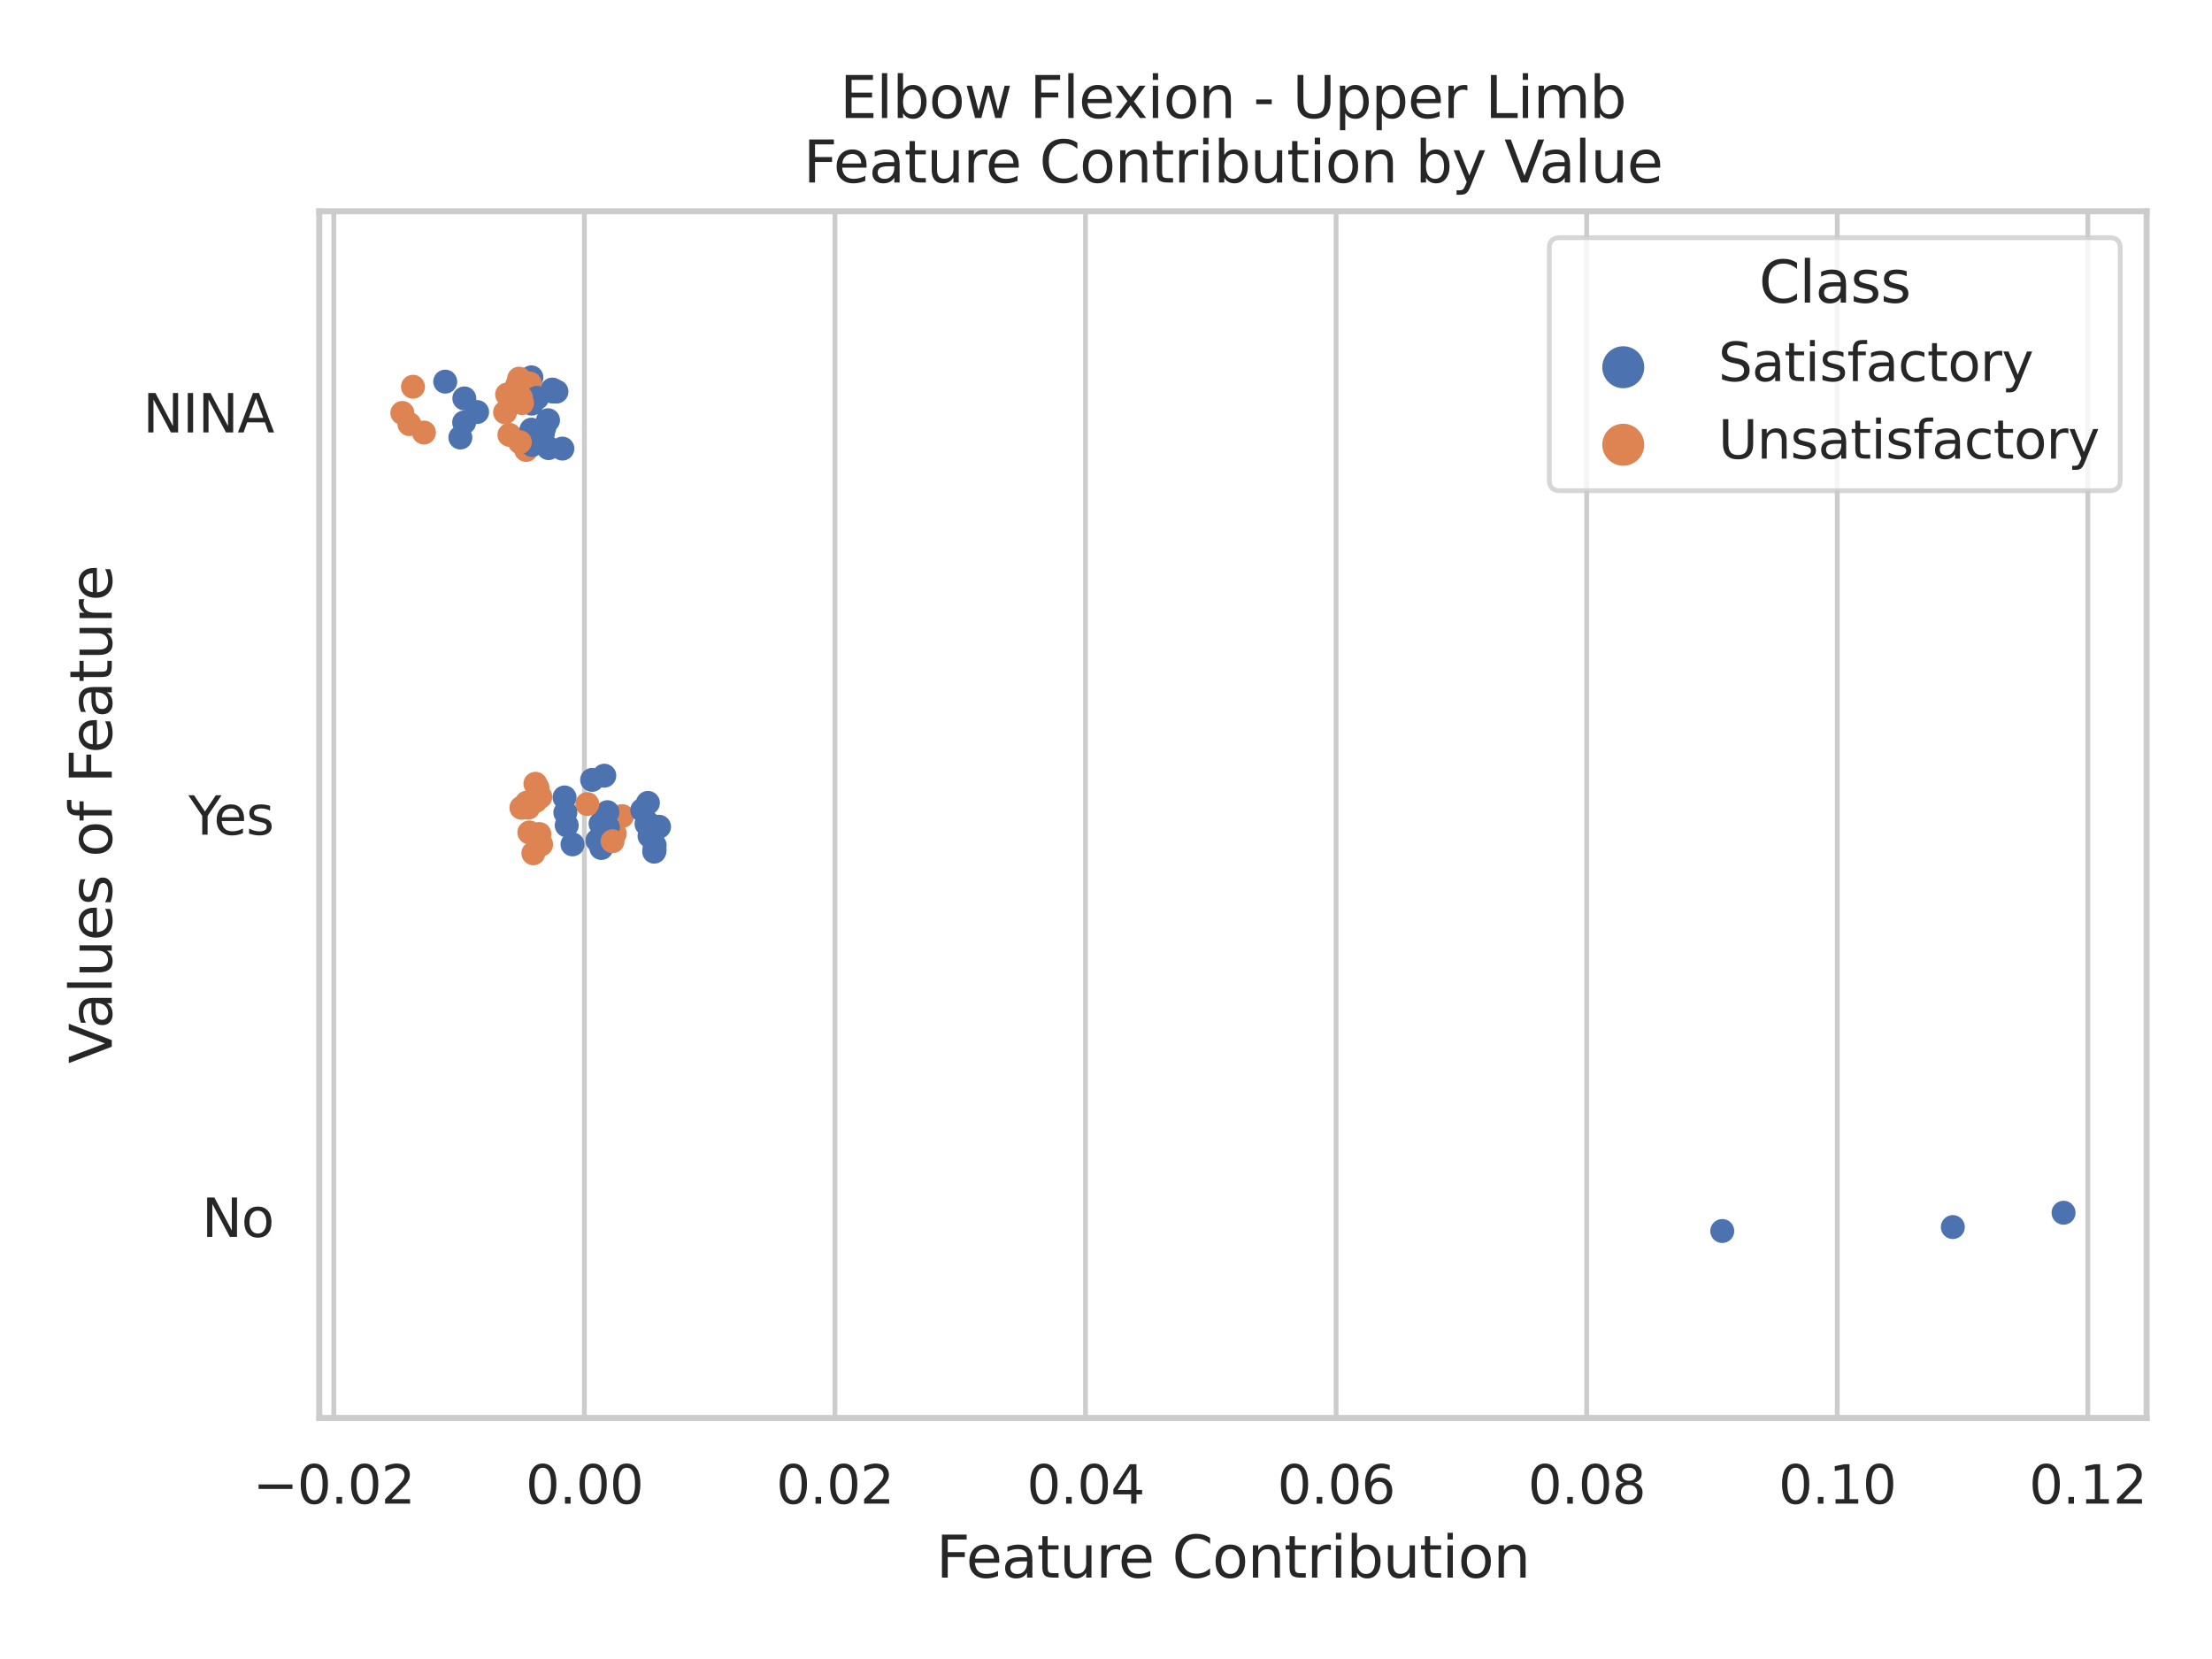 <?xml version="1.0" encoding="utf-8" standalone="no"?>
<!DOCTYPE svg PUBLIC "-//W3C//DTD SVG 1.1//EN"
  "http://www.w3.org/Graphics/SVG/1.1/DTD/svg11.dtd">
<svg xmlns:xlink="http://www.w3.org/1999/xlink" width="460.8pt" height="345.6pt" viewBox="0 0 460.8 345.6" xmlns="http://www.w3.org/2000/svg" version="1.1">
 <defs>
  <style type="text/css">*{stroke-linejoin: round; stroke-linecap: butt}</style>
 </defs>
 <g id="figure_1">
  <g id="patch_1">
   <path d="M 0 345.6 
L 460.8 345.6 
L 460.8 0 
L 0 0 
z
" style="fill: #ffffff"/>
  </g>
  <g id="axes_1">
   <g id="patch_2">
    <path d="M 66.51 295.38 
L 447.182 295.38 
L 447.182 44.016 
L 66.51 44.016 
z
" style="fill: #ffffff"/>
   </g>
   <g id="matplotlib.axis_1">
    <g id="xtick_1">
     <g id="line2d_1">
      <path d="M 69.536 295.38 
L 69.536 44.016 
" clip-path="url(#p5d72ed7970)" style="fill: none; stroke: #cccccc; stroke-linecap: round"/>
     </g>
     <g id="text_1">
      <!-- −0.02 -->
      <g style="fill: #262626" transform="translate(52.681 313.238)scale(0.11 -0.11)">
       <defs>
        <path id="DejaVuSans-2212" d="M 678 2272 
L 4684 2272 
L 4684 1741 
L 678 1741 
L 678 2272 
z
" transform="scale(0.016)"/>
        <path id="DejaVuSans-30" d="M 2034 4250 
Q 1547 4250 1301 3770 
Q 1056 3291 1056 2328 
Q 1056 1369 1301 889 
Q 1547 409 2034 409 
Q 2525 409 2770 889 
Q 3016 1369 3016 2328 
Q 3016 3291 2770 3770 
Q 2525 4250 2034 4250 
z
M 2034 4750 
Q 2819 4750 3233 4129 
Q 3647 3509 3647 2328 
Q 3647 1150 3233 529 
Q 2819 -91 2034 -91 
Q 1250 -91 836 529 
Q 422 1150 422 2328 
Q 422 3509 836 4129 
Q 1250 4750 2034 4750 
z
" transform="scale(0.016)"/>
        <path id="DejaVuSans-2e" d="M 684 794 
L 1344 794 
L 1344 0 
L 684 0 
L 684 794 
z
" transform="scale(0.016)"/>
        <path id="DejaVuSans-32" d="M 1228 531 
L 3431 531 
L 3431 0 
L 469 0 
L 469 531 
Q 828 903 1448 1529 
Q 2069 2156 2228 2338 
Q 2531 2678 2651 2914 
Q 2772 3150 2772 3378 
Q 2772 3750 2511 3984 
Q 2250 4219 1831 4219 
Q 1534 4219 1204 4116 
Q 875 4013 500 3803 
L 500 4441 
Q 881 4594 1212 4672 
Q 1544 4750 1819 4750 
Q 2544 4750 2975 4387 
Q 3406 4025 3406 3419 
Q 3406 3131 3298 2873 
Q 3191 2616 2906 2266 
Q 2828 2175 2409 1742 
Q 1991 1309 1228 531 
z
" transform="scale(0.016)"/>
       </defs>
       <use xlink:href="#DejaVuSans-2212"/>
       <use xlink:href="#DejaVuSans-30" x="83.789"/>
       <use xlink:href="#DejaVuSans-2e" x="147.412"/>
       <use xlink:href="#DejaVuSans-30" x="179.199"/>
       <use xlink:href="#DejaVuSans-32" x="242.822"/>
      </g>
     </g>
    </g>
    <g id="xtick_2">
     <g id="line2d_2">
      <path d="M 121.736 295.38 
L 121.736 44.016 
" clip-path="url(#p5d72ed7970)" style="fill: none; stroke: #cccccc; stroke-linecap: round"/>
     </g>
     <g id="text_2">
      <!-- 0.00 -->
      <g style="fill: #262626" transform="translate(109.49 313.238)scale(0.11 -0.11)">
       <use xlink:href="#DejaVuSans-30"/>
       <use xlink:href="#DejaVuSans-2e" x="63.623"/>
       <use xlink:href="#DejaVuSans-30" x="95.41"/>
       <use xlink:href="#DejaVuSans-30" x="159.033"/>
      </g>
     </g>
    </g>
    <g id="xtick_3">
     <g id="line2d_3">
      <path d="M 173.935 295.38 
L 173.935 44.016 
" clip-path="url(#p5d72ed7970)" style="fill: none; stroke: #cccccc; stroke-linecap: round"/>
     </g>
     <g id="text_3">
      <!-- 0.02 -->
      <g style="fill: #262626" transform="translate(161.689 313.238)scale(0.11 -0.11)">
       <use xlink:href="#DejaVuSans-30"/>
       <use xlink:href="#DejaVuSans-2e" x="63.623"/>
       <use xlink:href="#DejaVuSans-30" x="95.41"/>
       <use xlink:href="#DejaVuSans-32" x="159.033"/>
      </g>
     </g>
    </g>
    <g id="xtick_4">
     <g id="line2d_4">
      <path d="M 226.135 295.38 
L 226.135 44.016 
" clip-path="url(#p5d72ed7970)" style="fill: none; stroke: #cccccc; stroke-linecap: round"/>
     </g>
     <g id="text_4">
      <!-- 0.04 -->
      <g style="fill: #262626" transform="translate(213.888 313.238)scale(0.11 -0.11)">
       <defs>
        <path id="DejaVuSans-34" d="M 2419 4116 
L 825 1625 
L 2419 1625 
L 2419 4116 
z
M 2253 4666 
L 3047 4666 
L 3047 1625 
L 3713 1625 
L 3713 1100 
L 3047 1100 
L 3047 0 
L 2419 0 
L 2419 1100 
L 313 1100 
L 313 1709 
L 2253 4666 
z
" transform="scale(0.016)"/>
       </defs>
       <use xlink:href="#DejaVuSans-30"/>
       <use xlink:href="#DejaVuSans-2e" x="63.623"/>
       <use xlink:href="#DejaVuSans-30" x="95.41"/>
       <use xlink:href="#DejaVuSans-34" x="159.033"/>
      </g>
     </g>
    </g>
    <g id="xtick_5">
     <g id="line2d_5">
      <path d="M 278.334 295.38 
L 278.334 44.016 
" clip-path="url(#p5d72ed7970)" style="fill: none; stroke: #cccccc; stroke-linecap: round"/>
     </g>
     <g id="text_5">
      <!-- 0.06 -->
      <g style="fill: #262626" transform="translate(266.088 313.238)scale(0.11 -0.11)">
       <defs>
        <path id="DejaVuSans-36" d="M 2113 2584 
Q 1688 2584 1439 2293 
Q 1191 2003 1191 1497 
Q 1191 994 1439 701 
Q 1688 409 2113 409 
Q 2538 409 2786 701 
Q 3034 994 3034 1497 
Q 3034 2003 2786 2293 
Q 2538 2584 2113 2584 
z
M 3366 4563 
L 3366 3988 
Q 3128 4100 2886 4159 
Q 2644 4219 2406 4219 
Q 1781 4219 1451 3797 
Q 1122 3375 1075 2522 
Q 1259 2794 1537 2939 
Q 1816 3084 2150 3084 
Q 2853 3084 3261 2657 
Q 3669 2231 3669 1497 
Q 3669 778 3244 343 
Q 2819 -91 2113 -91 
Q 1303 -91 875 529 
Q 447 1150 447 2328 
Q 447 3434 972 4092 
Q 1497 4750 2381 4750 
Q 2619 4750 2861 4703 
Q 3103 4656 3366 4563 
z
" transform="scale(0.016)"/>
       </defs>
       <use xlink:href="#DejaVuSans-30"/>
       <use xlink:href="#DejaVuSans-2e" x="63.623"/>
       <use xlink:href="#DejaVuSans-30" x="95.41"/>
       <use xlink:href="#DejaVuSans-36" x="159.033"/>
      </g>
     </g>
    </g>
    <g id="xtick_6">
     <g id="line2d_6">
      <path d="M 330.533 295.38 
L 330.533 44.016 
" clip-path="url(#p5d72ed7970)" style="fill: none; stroke: #cccccc; stroke-linecap: round"/>
     </g>
     <g id="text_6">
      <!-- 0.08 -->
      <g style="fill: #262626" transform="translate(318.287 313.238)scale(0.11 -0.11)">
       <defs>
        <path id="DejaVuSans-38" d="M 2034 2216 
Q 1584 2216 1326 1975 
Q 1069 1734 1069 1313 
Q 1069 891 1326 650 
Q 1584 409 2034 409 
Q 2484 409 2743 651 
Q 3003 894 3003 1313 
Q 3003 1734 2745 1975 
Q 2488 2216 2034 2216 
z
M 1403 2484 
Q 997 2584 770 2862 
Q 544 3141 544 3541 
Q 544 4100 942 4425 
Q 1341 4750 2034 4750 
Q 2731 4750 3128 4425 
Q 3525 4100 3525 3541 
Q 3525 3141 3298 2862 
Q 3072 2584 2669 2484 
Q 3125 2378 3379 2068 
Q 3634 1759 3634 1313 
Q 3634 634 3220 271 
Q 2806 -91 2034 -91 
Q 1263 -91 848 271 
Q 434 634 434 1313 
Q 434 1759 690 2068 
Q 947 2378 1403 2484 
z
M 1172 3481 
Q 1172 3119 1398 2916 
Q 1625 2713 2034 2713 
Q 2441 2713 2670 2916 
Q 2900 3119 2900 3481 
Q 2900 3844 2670 4047 
Q 2441 4250 2034 4250 
Q 1625 4250 1398 4047 
Q 1172 3844 1172 3481 
z
" transform="scale(0.016)"/>
       </defs>
       <use xlink:href="#DejaVuSans-30"/>
       <use xlink:href="#DejaVuSans-2e" x="63.623"/>
       <use xlink:href="#DejaVuSans-30" x="95.41"/>
       <use xlink:href="#DejaVuSans-38" x="159.033"/>
      </g>
     </g>
    </g>
    <g id="xtick_7">
     <g id="line2d_7">
      <path d="M 382.733 295.38 
L 382.733 44.016 
" clip-path="url(#p5d72ed7970)" style="fill: none; stroke: #cccccc; stroke-linecap: round"/>
     </g>
     <g id="text_7">
      <!-- 0.10 -->
      <g style="fill: #262626" transform="translate(370.487 313.238)scale(0.11 -0.11)">
       <defs>
        <path id="DejaVuSans-31" d="M 794 531 
L 1825 531 
L 1825 4091 
L 703 3866 
L 703 4441 
L 1819 4666 
L 2450 4666 
L 2450 531 
L 3481 531 
L 3481 0 
L 794 0 
L 794 531 
z
" transform="scale(0.016)"/>
       </defs>
       <use xlink:href="#DejaVuSans-30"/>
       <use xlink:href="#DejaVuSans-2e" x="63.623"/>
       <use xlink:href="#DejaVuSans-31" x="95.41"/>
       <use xlink:href="#DejaVuSans-30" x="159.033"/>
      </g>
     </g>
    </g>
    <g id="xtick_8">
     <g id="line2d_8">
      <path d="M 434.932 295.38 
L 434.932 44.016 
" clip-path="url(#p5d72ed7970)" style="fill: none; stroke: #cccccc; stroke-linecap: round"/>
     </g>
     <g id="text_8">
      <!-- 0.12 -->
      <g style="fill: #262626" transform="translate(422.686 313.238)scale(0.11 -0.11)">
       <use xlink:href="#DejaVuSans-30"/>
       <use xlink:href="#DejaVuSans-2e" x="63.623"/>
       <use xlink:href="#DejaVuSans-31" x="95.41"/>
       <use xlink:href="#DejaVuSans-32" x="159.033"/>
      </g>
     </g>
    </g>
    <g id="text_9">
     <!-- Feature Contribution -->
     <g style="fill: #262626" transform="translate(195.018 328.644)scale(0.12 -0.12)">
      <defs>
       <path id="DejaVuSans-46" d="M 628 4666 
L 3309 4666 
L 3309 4134 
L 1259 4134 
L 1259 2759 
L 3109 2759 
L 3109 2228 
L 1259 2228 
L 1259 0 
L 628 0 
L 628 4666 
z
" transform="scale(0.016)"/>
       <path id="DejaVuSans-65" d="M 3597 1894 
L 3597 1613 
L 953 1613 
Q 991 1019 1311 708 
Q 1631 397 2203 397 
Q 2534 397 2845 478 
Q 3156 559 3463 722 
L 3463 178 
Q 3153 47 2828 -22 
Q 2503 -91 2169 -91 
Q 1331 -91 842 396 
Q 353 884 353 1716 
Q 353 2575 817 3079 
Q 1281 3584 2069 3584 
Q 2775 3584 3186 3129 
Q 3597 2675 3597 1894 
z
M 3022 2063 
Q 3016 2534 2758 2815 
Q 2500 3097 2075 3097 
Q 1594 3097 1305 2825 
Q 1016 2553 972 2059 
L 3022 2063 
z
" transform="scale(0.016)"/>
       <path id="DejaVuSans-61" d="M 2194 1759 
Q 1497 1759 1228 1600 
Q 959 1441 959 1056 
Q 959 750 1161 570 
Q 1363 391 1709 391 
Q 2188 391 2477 730 
Q 2766 1069 2766 1631 
L 2766 1759 
L 2194 1759 
z
M 3341 1997 
L 3341 0 
L 2766 0 
L 2766 531 
Q 2569 213 2275 61 
Q 1981 -91 1556 -91 
Q 1019 -91 701 211 
Q 384 513 384 1019 
Q 384 1609 779 1909 
Q 1175 2209 1959 2209 
L 2766 2209 
L 2766 2266 
Q 2766 2663 2505 2880 
Q 2244 3097 1772 3097 
Q 1472 3097 1187 3025 
Q 903 2953 641 2809 
L 641 3341 
Q 956 3463 1253 3523 
Q 1550 3584 1831 3584 
Q 2591 3584 2966 3190 
Q 3341 2797 3341 1997 
z
" transform="scale(0.016)"/>
       <path id="DejaVuSans-74" d="M 1172 4494 
L 1172 3500 
L 2356 3500 
L 2356 3053 
L 1172 3053 
L 1172 1153 
Q 1172 725 1289 603 
Q 1406 481 1766 481 
L 2356 481 
L 2356 0 
L 1766 0 
Q 1100 0 847 248 
Q 594 497 594 1153 
L 594 3053 
L 172 3053 
L 172 3500 
L 594 3500 
L 594 4494 
L 1172 4494 
z
" transform="scale(0.016)"/>
       <path id="DejaVuSans-75" d="M 544 1381 
L 544 3500 
L 1119 3500 
L 1119 1403 
Q 1119 906 1312 657 
Q 1506 409 1894 409 
Q 2359 409 2629 706 
Q 2900 1003 2900 1516 
L 2900 3500 
L 3475 3500 
L 3475 0 
L 2900 0 
L 2900 538 
Q 2691 219 2414 64 
Q 2138 -91 1772 -91 
Q 1169 -91 856 284 
Q 544 659 544 1381 
z
M 1991 3584 
L 1991 3584 
z
" transform="scale(0.016)"/>
       <path id="DejaVuSans-72" d="M 2631 2963 
Q 2534 3019 2420 3045 
Q 2306 3072 2169 3072 
Q 1681 3072 1420 2755 
Q 1159 2438 1159 1844 
L 1159 0 
L 581 0 
L 581 3500 
L 1159 3500 
L 1159 2956 
Q 1341 3275 1631 3429 
Q 1922 3584 2338 3584 
Q 2397 3584 2469 3576 
Q 2541 3569 2628 3553 
L 2631 2963 
z
" transform="scale(0.016)"/>
       <path id="DejaVuSans-20" transform="scale(0.016)"/>
       <path id="DejaVuSans-43" d="M 4122 4306 
L 4122 3641 
Q 3803 3938 3442 4084 
Q 3081 4231 2675 4231 
Q 1875 4231 1450 3742 
Q 1025 3253 1025 2328 
Q 1025 1406 1450 917 
Q 1875 428 2675 428 
Q 3081 428 3442 575 
Q 3803 722 4122 1019 
L 4122 359 
Q 3791 134 3420 21 
Q 3050 -91 2638 -91 
Q 1578 -91 968 557 
Q 359 1206 359 2328 
Q 359 3453 968 4101 
Q 1578 4750 2638 4750 
Q 3056 4750 3426 4639 
Q 3797 4528 4122 4306 
z
" transform="scale(0.016)"/>
       <path id="DejaVuSans-6f" d="M 1959 3097 
Q 1497 3097 1228 2736 
Q 959 2375 959 1747 
Q 959 1119 1226 758 
Q 1494 397 1959 397 
Q 2419 397 2687 759 
Q 2956 1122 2956 1747 
Q 2956 2369 2687 2733 
Q 2419 3097 1959 3097 
z
M 1959 3584 
Q 2709 3584 3137 3096 
Q 3566 2609 3566 1747 
Q 3566 888 3137 398 
Q 2709 -91 1959 -91 
Q 1206 -91 779 398 
Q 353 888 353 1747 
Q 353 2609 779 3096 
Q 1206 3584 1959 3584 
z
" transform="scale(0.016)"/>
       <path id="DejaVuSans-6e" d="M 3513 2113 
L 3513 0 
L 2938 0 
L 2938 2094 
Q 2938 2591 2744 2837 
Q 2550 3084 2163 3084 
Q 1697 3084 1428 2787 
Q 1159 2491 1159 1978 
L 1159 0 
L 581 0 
L 581 3500 
L 1159 3500 
L 1159 2956 
Q 1366 3272 1645 3428 
Q 1925 3584 2291 3584 
Q 2894 3584 3203 3211 
Q 3513 2838 3513 2113 
z
" transform="scale(0.016)"/>
       <path id="DejaVuSans-69" d="M 603 3500 
L 1178 3500 
L 1178 0 
L 603 0 
L 603 3500 
z
M 603 4863 
L 1178 4863 
L 1178 4134 
L 603 4134 
L 603 4863 
z
" transform="scale(0.016)"/>
       <path id="DejaVuSans-62" d="M 3116 1747 
Q 3116 2381 2855 2742 
Q 2594 3103 2138 3103 
Q 1681 3103 1420 2742 
Q 1159 2381 1159 1747 
Q 1159 1113 1420 752 
Q 1681 391 2138 391 
Q 2594 391 2855 752 
Q 3116 1113 3116 1747 
z
M 1159 2969 
Q 1341 3281 1617 3432 
Q 1894 3584 2278 3584 
Q 2916 3584 3314 3078 
Q 3713 2572 3713 1747 
Q 3713 922 3314 415 
Q 2916 -91 2278 -91 
Q 1894 -91 1617 61 
Q 1341 213 1159 525 
L 1159 0 
L 581 0 
L 581 4863 
L 1159 4863 
L 1159 2969 
z
" transform="scale(0.016)"/>
      </defs>
      <use xlink:href="#DejaVuSans-46"/>
      <use xlink:href="#DejaVuSans-65" x="52.02"/>
      <use xlink:href="#DejaVuSans-61" x="113.543"/>
      <use xlink:href="#DejaVuSans-74" x="174.822"/>
      <use xlink:href="#DejaVuSans-75" x="214.031"/>
      <use xlink:href="#DejaVuSans-72" x="277.41"/>
      <use xlink:href="#DejaVuSans-65" x="316.273"/>
      <use xlink:href="#DejaVuSans-20" x="377.797"/>
      <use xlink:href="#DejaVuSans-43" x="409.584"/>
      <use xlink:href="#DejaVuSans-6f" x="479.408"/>
      <use xlink:href="#DejaVuSans-6e" x="540.59"/>
      <use xlink:href="#DejaVuSans-74" x="603.969"/>
      <use xlink:href="#DejaVuSans-72" x="643.178"/>
      <use xlink:href="#DejaVuSans-69" x="684.291"/>
      <use xlink:href="#DejaVuSans-62" x="712.074"/>
      <use xlink:href="#DejaVuSans-75" x="775.551"/>
      <use xlink:href="#DejaVuSans-74" x="838.93"/>
      <use xlink:href="#DejaVuSans-69" x="878.139"/>
      <use xlink:href="#DejaVuSans-6f" x="905.922"/>
      <use xlink:href="#DejaVuSans-6e" x="967.104"/>
     </g>
    </g>
   </g>
   <g id="matplotlib.axis_2">
    <g id="ytick_1">
     <g id="text_10">
      <!-- NINA -->
      <g style="fill: #262626" transform="translate(29.782 90.089)scale(0.11 -0.11)">
       <defs>
        <path id="DejaVuSans-4e" d="M 628 4666 
L 1478 4666 
L 3547 763 
L 3547 4666 
L 4159 4666 
L 4159 0 
L 3309 0 
L 1241 3903 
L 1241 0 
L 628 0 
L 628 4666 
z
" transform="scale(0.016)"/>
        <path id="DejaVuSans-49" d="M 628 4666 
L 1259 4666 
L 1259 0 
L 628 0 
L 628 4666 
z
" transform="scale(0.016)"/>
        <path id="DejaVuSans-41" d="M 2188 4044 
L 1331 1722 
L 3047 1722 
L 2188 4044 
z
M 1831 4666 
L 2547 4666 
L 4325 0 
L 3669 0 
L 3244 1197 
L 1141 1197 
L 716 0 
L 50 0 
L 1831 4666 
z
" transform="scale(0.016)"/>
       </defs>
       <use xlink:href="#DejaVuSans-4e"/>
       <use xlink:href="#DejaVuSans-49" x="74.805"/>
       <use xlink:href="#DejaVuSans-4e" x="104.297"/>
       <use xlink:href="#DejaVuSans-41" x="179.102"/>
      </g>
     </g>
    </g>
    <g id="ytick_2">
     <g id="text_11">
      <!-- Yes -->
      <g style="fill: #262626" transform="translate(39.25 173.877)scale(0.11 -0.11)">
       <defs>
        <path id="DejaVuSans-59" d="M -13 4666 
L 666 4666 
L 1959 2747 
L 3244 4666 
L 3922 4666 
L 2272 2222 
L 2272 0 
L 1638 0 
L 1638 2222 
L -13 4666 
z
" transform="scale(0.016)"/>
        <path id="DejaVuSans-73" d="M 2834 3397 
L 2834 2853 
Q 2591 2978 2328 3040 
Q 2066 3103 1784 3103 
Q 1356 3103 1142 2972 
Q 928 2841 928 2578 
Q 928 2378 1081 2264 
Q 1234 2150 1697 2047 
L 1894 2003 
Q 2506 1872 2764 1633 
Q 3022 1394 3022 966 
Q 3022 478 2636 193 
Q 2250 -91 1575 -91 
Q 1294 -91 989 -36 
Q 684 19 347 128 
L 347 722 
Q 666 556 975 473 
Q 1284 391 1588 391 
Q 1994 391 2212 530 
Q 2431 669 2431 922 
Q 2431 1156 2273 1281 
Q 2116 1406 1581 1522 
L 1381 1569 
Q 847 1681 609 1914 
Q 372 2147 372 2553 
Q 372 3047 722 3315 
Q 1072 3584 1716 3584 
Q 2034 3584 2315 3537 
Q 2597 3491 2834 3397 
z
" transform="scale(0.016)"/>
       </defs>
       <use xlink:href="#DejaVuSans-59"/>
       <use xlink:href="#DejaVuSans-65" x="47.834"/>
       <use xlink:href="#DejaVuSans-73" x="109.357"/>
      </g>
     </g>
    </g>
    <g id="ytick_3">
     <g id="text_12">
      <!-- No -->
      <g style="fill: #262626" transform="translate(42.05 257.665)scale(0.11 -0.11)">
       <use xlink:href="#DejaVuSans-4e"/>
       <use xlink:href="#DejaVuSans-6f" x="74.805"/>
      </g>
     </g>
    </g>
    <g id="text_13">
     <!-- Values of Feature -->
     <g style="fill: #262626" transform="translate(23.286 221.566)rotate(-90)scale(0.12 -0.12)">
      <defs>
       <path id="DejaVuSans-56" d="M 1831 0 
L 50 4666 
L 709 4666 
L 2188 738 
L 3669 4666 
L 4325 4666 
L 2547 0 
L 1831 0 
z
" transform="scale(0.016)"/>
       <path id="DejaVuSans-6c" d="M 603 4863 
L 1178 4863 
L 1178 0 
L 603 0 
L 603 4863 
z
" transform="scale(0.016)"/>
       <path id="DejaVuSans-66" d="M 2375 4863 
L 2375 4384 
L 1825 4384 
Q 1516 4384 1395 4259 
Q 1275 4134 1275 3809 
L 1275 3500 
L 2222 3500 
L 2222 3053 
L 1275 3053 
L 1275 0 
L 697 0 
L 697 3053 
L 147 3053 
L 147 3500 
L 697 3500 
L 697 3744 
Q 697 4328 969 4595 
Q 1241 4863 1831 4863 
L 2375 4863 
z
" transform="scale(0.016)"/>
      </defs>
      <use xlink:href="#DejaVuSans-56"/>
      <use xlink:href="#DejaVuSans-61" x="60.658"/>
      <use xlink:href="#DejaVuSans-6c" x="121.938"/>
      <use xlink:href="#DejaVuSans-75" x="149.721"/>
      <use xlink:href="#DejaVuSans-65" x="213.1"/>
      <use xlink:href="#DejaVuSans-73" x="274.623"/>
      <use xlink:href="#DejaVuSans-20" x="326.723"/>
      <use xlink:href="#DejaVuSans-6f" x="358.51"/>
      <use xlink:href="#DejaVuSans-66" x="419.691"/>
      <use xlink:href="#DejaVuSans-20" x="454.896"/>
      <use xlink:href="#DejaVuSans-46" x="486.684"/>
      <use xlink:href="#DejaVuSans-65" x="538.703"/>
      <use xlink:href="#DejaVuSans-61" x="600.227"/>
      <use xlink:href="#DejaVuSans-74" x="661.506"/>
      <use xlink:href="#DejaVuSans-75" x="700.715"/>
      <use xlink:href="#DejaVuSans-72" x="764.094"/>
      <use xlink:href="#DejaVuSans-65" x="802.957"/>
     </g>
    </g>
   </g>
   <g id="PathCollection_1"/>
   <g id="PathCollection_2"/>
   <g id="patch_3">
    <path d="M 66.51 295.38 
L 66.51 44.016 
" style="fill: none; stroke: #cccccc; stroke-width: 1.25; stroke-linejoin: miter; stroke-linecap: square"/>
   </g>
   <g id="patch_4">
    <path d="M 447.182 295.38 
L 447.182 44.016 
" style="fill: none; stroke: #cccccc; stroke-width: 1.25; stroke-linejoin: miter; stroke-linecap: square"/>
   </g>
   <g id="patch_5">
    <path d="M 66.51 295.38 
L 447.182 295.38 
" style="fill: none; stroke: #cccccc; stroke-width: 1.25; stroke-linejoin: miter; stroke-linecap: square"/>
   </g>
   <g id="patch_6">
    <path d="M 66.51 44.016 
L 447.182 44.016 
" style="fill: none; stroke: #cccccc; stroke-width: 1.25; stroke-linejoin: miter; stroke-linecap: square"/>
   </g>
   <g id="PathCollection_3">
    <defs>
     <path id="C0_0_e29d68140a" d="M 0 2.5 
C 0.663 2.5 1.299 2.237 1.768 1.768 
C 2.237 1.299 2.5 0.663 2.5 -0 
C 2.5 -0.663 2.237 -1.299 1.768 -1.768 
C 1.299 -2.237 0.663 -2.5 0 -2.5 
C -0.663 -2.5 -1.299 -2.237 -1.768 -1.768 
C -2.237 -1.299 -2.5 -0.663 -2.5 0 
C -2.5 0.663 -2.237 1.299 -1.768 1.768 
C -1.299 2.237 -0.663 2.5 0 2.5 
z
"/>
    </defs>
    <g clip-path="url(#p5d72ed7970)">
     <use xlink:href="#C0_0_e29d68140a" x="92.748" y="79.5" style="fill: #4c72b0"/>
    </g>
    <g clip-path="url(#p5d72ed7970)">
     <use xlink:href="#C0_0_e29d68140a" x="115.072" y="81.15" style="fill: #4c72b0"/>
    </g>
    <g clip-path="url(#p5d72ed7970)">
     <use xlink:href="#C0_0_e29d68140a" x="86.033" y="80.566" style="fill: #dd8452"/>
    </g>
    <g clip-path="url(#p5d72ed7970)">
     <use xlink:href="#C0_0_e29d68140a" x="106.123" y="90.593" style="fill: #dd8452"/>
    </g>
    <g clip-path="url(#p5d72ed7970)">
     <use xlink:href="#C0_0_e29d68140a" x="110.481" y="90.22" style="fill: #dd8452"/>
    </g>
    <g clip-path="url(#p5d72ed7970)">
     <use xlink:href="#C0_0_e29d68140a" x="110.707" y="89.512" style="fill: #4c72b0"/>
    </g>
    <g clip-path="url(#p5d72ed7970)">
     <use xlink:href="#C0_0_e29d68140a" x="110.694" y="78.61" style="fill: #4c72b0"/>
    </g>
    <g clip-path="url(#p5d72ed7970)">
     <use xlink:href="#C0_0_e29d68140a" x="105.22" y="85.894" style="fill: #dd8452"/>
    </g>
    <g clip-path="url(#p5d72ed7970)">
     <use xlink:href="#C0_0_e29d68140a" x="105.645" y="82.18" style="fill: #dd8452"/>
    </g>
    <g clip-path="url(#p5d72ed7970)">
     <use xlink:href="#C0_0_e29d68140a" x="96.691" y="87.998" style="fill: #4c72b0"/>
    </g>
    <g clip-path="url(#p5d72ed7970)">
     <use xlink:href="#C0_0_e29d68140a" x="110.356" y="79.887" style="fill: #dd8452"/>
    </g>
    <g clip-path="url(#p5d72ed7970)">
     <use xlink:href="#C0_0_e29d68140a" x="114.166" y="87.542" style="fill: #4c72b0"/>
    </g>
    <g clip-path="url(#p5d72ed7970)">
     <use xlink:href="#C0_0_e29d68140a" x="109.881" y="83.125" style="fill: #dd8452"/>
    </g>
    <g clip-path="url(#p5d72ed7970)">
     <use xlink:href="#C0_0_e29d68140a" x="115.923" y="81.575" style="fill: #4c72b0"/>
    </g>
    <g clip-path="url(#p5d72ed7970)">
     <use xlink:href="#C0_0_e29d68140a" x="88.311" y="90.107" style="fill: #dd8452"/>
    </g>
    <g clip-path="url(#p5d72ed7970)">
     <use xlink:href="#C0_0_e29d68140a" x="99.391" y="85.833" style="fill: #4c72b0"/>
    </g>
    <g clip-path="url(#p5d72ed7970)">
     <use xlink:href="#C0_0_e29d68140a" x="109.964" y="81.456" style="fill: #dd8452"/>
    </g>
    <g clip-path="url(#p5d72ed7970)">
     <use xlink:href="#C0_0_e29d68140a" x="110.781" y="84.085" style="fill: #4c72b0"/>
    </g>
    <g clip-path="url(#p5d72ed7970)">
     <use xlink:href="#C0_0_e29d68140a" x="109.606" y="93.736" style="fill: #dd8452"/>
    </g>
    <g clip-path="url(#p5d72ed7970)">
     <use xlink:href="#C0_0_e29d68140a" x="117.151" y="93.451" style="fill: #4c72b0"/>
    </g>
    <g clip-path="url(#p5d72ed7970)">
     <use xlink:href="#C0_0_e29d68140a" x="96.732" y="83" style="fill: #4c72b0"/>
    </g>
    <g clip-path="url(#p5d72ed7970)">
     <use xlink:href="#C0_0_e29d68140a" x="110.86" y="92.692" style="fill: #4c72b0"/>
    </g>
    <g clip-path="url(#p5d72ed7970)">
     <use xlink:href="#C0_0_e29d68140a" x="111.904" y="82.874" style="fill: #4c72b0"/>
    </g>
    <g clip-path="url(#p5d72ed7970)">
     <use xlink:href="#C0_0_e29d68140a" x="107.733" y="80.205" style="fill: #dd8452"/>
    </g>
    <g clip-path="url(#p5d72ed7970)">
     <use xlink:href="#C0_0_e29d68140a" x="83.813" y="86.026" style="fill: #dd8452"/>
    </g>
    <g clip-path="url(#p5d72ed7970)">
     <use xlink:href="#C0_0_e29d68140a" x="108.752" y="83.972" style="fill: #dd8452"/>
    </g>
    <g clip-path="url(#p5d72ed7970)">
     <use xlink:href="#C0_0_e29d68140a" x="95.9" y="91.144" style="fill: #4c72b0"/>
    </g>
    <g clip-path="url(#p5d72ed7970)">
     <use xlink:href="#C0_0_e29d68140a" x="114.27" y="93.352" style="fill: #4c72b0"/>
    </g>
    <g clip-path="url(#p5d72ed7970)">
     <use xlink:href="#C0_0_e29d68140a" x="115.131" y="81.564" style="fill: #4c72b0"/>
    </g>
    <g clip-path="url(#p5d72ed7970)">
     <use xlink:href="#C0_0_e29d68140a" x="108.531" y="82.846" style="fill: #dd8452"/>
    </g>
    <g clip-path="url(#p5d72ed7970)">
     <use xlink:href="#C0_0_e29d68140a" x="113.387" y="89.144" style="fill: #4c72b0"/>
    </g>
    <g clip-path="url(#p5d72ed7970)">
     <use xlink:href="#C0_0_e29d68140a" x="113.093" y="90.307" style="fill: #4c72b0"/>
    </g>
    <g clip-path="url(#p5d72ed7970)">
     <use xlink:href="#C0_0_e29d68140a" x="108.294" y="92.104" style="fill: #dd8452"/>
    </g>
    <g clip-path="url(#p5d72ed7970)">
     <use xlink:href="#C0_0_e29d68140a" x="85.288" y="88.348" style="fill: #dd8452"/>
    </g>
    <g clip-path="url(#p5d72ed7970)">
     <use xlink:href="#C0_0_e29d68140a" x="108.142" y="78.882" style="fill: #dd8452"/>
    </g>
   </g>
   <g id="PathCollection_4">
    <defs>
     <path id="C1_0_227871391d" d="M 0 2.5 
C 0.663 2.5 1.299 2.237 1.768 1.768 
C 2.237 1.299 2.5 0.663 2.5 -0 
C 2.5 -0.663 2.237 -1.299 1.768 -1.768 
C 1.299 -2.237 0.663 -2.5 0 -2.5 
C -0.663 -2.5 -1.299 -2.237 -1.768 -1.768 
C -2.237 -1.299 -2.5 -0.663 -2.5 0 
C -2.5 0.663 -2.237 1.299 -1.768 1.768 
C -1.299 2.237 -0.663 2.5 0 2.5 
z
"/>
    </defs>
    <g clip-path="url(#p5d72ed7970)">
     <use xlink:href="#C1_0_227871391d" x="129.58" y="170.011" style="fill: #dd8452"/>
    </g>
    <g clip-path="url(#p5d72ed7970)">
     <use xlink:href="#C1_0_227871391d" x="135.309" y="174.148" style="fill: #4c72b0"/>
    </g>
    <g clip-path="url(#p5d72ed7970)">
     <use xlink:href="#C1_0_227871391d" x="108.621" y="168.268" style="fill: #dd8452"/>
    </g>
    <g clip-path="url(#p5d72ed7970)">
     <use xlink:href="#C1_0_227871391d" x="110.276" y="173.414" style="fill: #dd8452"/>
    </g>
    <g clip-path="url(#p5d72ed7970)">
     <use xlink:href="#C1_0_227871391d" x="125.264" y="176.652" style="fill: #4c72b0"/>
    </g>
    <g clip-path="url(#p5d72ed7970)">
     <use xlink:href="#C1_0_227871391d" x="117.603" y="166.12" style="fill: #4c72b0"/>
    </g>
    <g clip-path="url(#p5d72ed7970)">
     <use xlink:href="#C1_0_227871391d" x="136.367" y="177.078" style="fill: #4c72b0"/>
    </g>
    <g clip-path="url(#p5d72ed7970)">
     <use xlink:href="#C1_0_227871391d" x="110.044" y="168.252" style="fill: #dd8452"/>
    </g>
    <g clip-path="url(#p5d72ed7970)">
     <use xlink:href="#C1_0_227871391d" x="125.887" y="161.59" style="fill: #4c72b0"/>
    </g>
    <g clip-path="url(#p5d72ed7970)">
     <use xlink:href="#C1_0_227871391d" x="126.535" y="169.194" style="fill: #4c72b0"/>
    </g>
    <g clip-path="url(#p5d72ed7970)">
     <use xlink:href="#C1_0_227871391d" x="125.111" y="171.597" style="fill: #4c72b0"/>
    </g>
    <g clip-path="url(#p5d72ed7970)">
     <use xlink:href="#C1_0_227871391d" x="111.586" y="166.864" style="fill: #dd8452"/>
    </g>
    <g clip-path="url(#p5d72ed7970)">
     <use xlink:href="#C1_0_227871391d" x="111.108" y="177.754" style="fill: #dd8452"/>
    </g>
    <g clip-path="url(#p5d72ed7970)">
     <use xlink:href="#C1_0_227871391d" x="118.056" y="171.936" style="fill: #4c72b0"/>
    </g>
    <g clip-path="url(#p5d72ed7970)">
     <use xlink:href="#C1_0_227871391d" x="122.337" y="167.495" style="fill: #dd8452"/>
    </g>
    <g clip-path="url(#p5d72ed7970)">
     <use xlink:href="#C1_0_227871391d" x="134.679" y="171.652" style="fill: #4c72b0"/>
    </g>
    <g clip-path="url(#p5d72ed7970)">
     <use xlink:href="#C1_0_227871391d" x="111.967" y="164.102" style="fill: #dd8452"/>
    </g>
    <g clip-path="url(#p5d72ed7970)">
     <use xlink:href="#C1_0_227871391d" x="128.062" y="173.66" style="fill: #dd8452"/>
    </g>
    <g clip-path="url(#p5d72ed7970)">
     <use xlink:href="#C1_0_227871391d" x="133.791" y="168.754" style="fill: #4c72b0"/>
    </g>
    <g clip-path="url(#p5d72ed7970)">
     <use xlink:href="#C1_0_227871391d" x="112.724" y="175.915" style="fill: #dd8452"/>
    </g>
    <g clip-path="url(#p5d72ed7970)">
     <use xlink:href="#C1_0_227871391d" x="111.538" y="163.273" style="fill: #dd8452"/>
    </g>
    <g clip-path="url(#p5d72ed7970)">
     <use xlink:href="#C1_0_227871391d" x="137.293" y="172.226" style="fill: #4c72b0"/>
    </g>
    <g clip-path="url(#p5d72ed7970)">
     <use xlink:href="#C1_0_227871391d" x="134.978" y="167.259" style="fill: #4c72b0"/>
    </g>
    <g clip-path="url(#p5d72ed7970)">
     <use xlink:href="#C1_0_227871391d" x="124.456" y="175.088" style="fill: #4c72b0"/>
    </g>
    <g clip-path="url(#p5d72ed7970)">
     <use xlink:href="#C1_0_227871391d" x="119.264" y="175.898" style="fill: #4c72b0"/>
    </g>
    <g clip-path="url(#p5d72ed7970)">
     <use xlink:href="#C1_0_227871391d" x="109.744" y="167.204" style="fill: #dd8452"/>
    </g>
    <g clip-path="url(#p5d72ed7970)">
     <use xlink:href="#C1_0_227871391d" x="136.38" y="176.108" style="fill: #4c72b0"/>
    </g>
    <g clip-path="url(#p5d72ed7970)">
     <use xlink:href="#C1_0_227871391d" x="112.558" y="165.988" style="fill: #dd8452"/>
    </g>
    <g clip-path="url(#p5d72ed7970)">
     <use xlink:href="#C1_0_227871391d" x="126.636" y="172.337" style="fill: #4c72b0"/>
    </g>
    <g clip-path="url(#p5d72ed7970)">
     <use xlink:href="#C1_0_227871391d" x="117.771" y="169.259" style="fill: #4c72b0"/>
    </g>
    <g clip-path="url(#p5d72ed7970)">
     <use xlink:href="#C1_0_227871391d" x="112.354" y="173.746" style="fill: #dd8452"/>
    </g>
    <g clip-path="url(#p5d72ed7970)">
     <use xlink:href="#C1_0_227871391d" x="134.941" y="171.415" style="fill: #4c72b0"/>
    </g>
    <g clip-path="url(#p5d72ed7970)">
     <use xlink:href="#C1_0_227871391d" x="136.285" y="177.417" style="fill: #4c72b0"/>
    </g>
    <g clip-path="url(#p5d72ed7970)">
     <use xlink:href="#C1_0_227871391d" x="135.967" y="173.712" style="fill: #4c72b0"/>
    </g>
    <g clip-path="url(#p5d72ed7970)">
     <use xlink:href="#C1_0_227871391d" x="123.352" y="162.463" style="fill: #4c72b0"/>
    </g>
    <g clip-path="url(#p5d72ed7970)">
     <use xlink:href="#C1_0_227871391d" x="127.608" y="175.242" style="fill: #dd8452"/>
    </g>
   </g>
   <g id="PathCollection_5">
    <defs>
     <path id="C2_0_35293a6e2e" d="M 0 2.5 
C 0.663 2.5 1.299 2.237 1.768 1.768 
C 2.237 1.299 2.5 0.663 2.5 -0 
C 2.5 -0.663 2.237 -1.299 1.768 -1.768 
C 1.299 -2.237 0.663 -2.5 0 -2.5 
C -0.663 -2.5 -1.299 -2.237 -1.768 -1.768 
C -2.237 -1.299 -2.5 -0.663 -2.5 0 
C -2.5 0.663 -2.237 1.299 -1.768 1.768 
C -1.299 2.237 -0.663 2.5 0 2.5 
z
"/>
    </defs>
    <g clip-path="url(#p5d72ed7970)">
     <use xlink:href="#C2_0_35293a6e2e" x="406.811" y="255.62" style="fill: #4c72b0"/>
    </g>
    <g clip-path="url(#p5d72ed7970)">
     <use xlink:href="#C2_0_35293a6e2e" x="429.878" y="252.637" style="fill: #4c72b0"/>
    </g>
    <g clip-path="url(#p5d72ed7970)">
     <use xlink:href="#C2_0_35293a6e2e" x="358.778" y="256.44" style="fill: #4c72b0"/>
    </g>
   </g>
   <g id="text_14">
    <!-- Elbow Flexion - Upper Limb -->
    <g style="fill: #262626" transform="translate(174.98 24.579)scale(0.12 -0.12)">
     <defs>
      <path id="DejaVuSans-45" d="M 628 4666 
L 3578 4666 
L 3578 4134 
L 1259 4134 
L 1259 2753 
L 3481 2753 
L 3481 2222 
L 1259 2222 
L 1259 531 
L 3634 531 
L 3634 0 
L 628 0 
L 628 4666 
z
" transform="scale(0.016)"/>
      <path id="DejaVuSans-77" d="M 269 3500 
L 844 3500 
L 1563 769 
L 2278 3500 
L 2956 3500 
L 3675 769 
L 4391 3500 
L 4966 3500 
L 4050 0 
L 3372 0 
L 2619 2869 
L 1863 0 
L 1184 0 
L 269 3500 
z
" transform="scale(0.016)"/>
      <path id="DejaVuSans-78" d="M 3513 3500 
L 2247 1797 
L 3578 0 
L 2900 0 
L 1881 1375 
L 863 0 
L 184 0 
L 1544 1831 
L 300 3500 
L 978 3500 
L 1906 2253 
L 2834 3500 
L 3513 3500 
z
" transform="scale(0.016)"/>
      <path id="DejaVuSans-2d" d="M 313 2009 
L 1997 2009 
L 1997 1497 
L 313 1497 
L 313 2009 
z
" transform="scale(0.016)"/>
      <path id="DejaVuSans-55" d="M 556 4666 
L 1191 4666 
L 1191 1831 
Q 1191 1081 1462 751 
Q 1734 422 2344 422 
Q 2950 422 3222 751 
Q 3494 1081 3494 1831 
L 3494 4666 
L 4128 4666 
L 4128 1753 
Q 4128 841 3676 375 
Q 3225 -91 2344 -91 
Q 1459 -91 1007 375 
Q 556 841 556 1753 
L 556 4666 
z
" transform="scale(0.016)"/>
      <path id="DejaVuSans-70" d="M 1159 525 
L 1159 -1331 
L 581 -1331 
L 581 3500 
L 1159 3500 
L 1159 2969 
Q 1341 3281 1617 3432 
Q 1894 3584 2278 3584 
Q 2916 3584 3314 3078 
Q 3713 2572 3713 1747 
Q 3713 922 3314 415 
Q 2916 -91 2278 -91 
Q 1894 -91 1617 61 
Q 1341 213 1159 525 
z
M 3116 1747 
Q 3116 2381 2855 2742 
Q 2594 3103 2138 3103 
Q 1681 3103 1420 2742 
Q 1159 2381 1159 1747 
Q 1159 1113 1420 752 
Q 1681 391 2138 391 
Q 2594 391 2855 752 
Q 3116 1113 3116 1747 
z
" transform="scale(0.016)"/>
      <path id="DejaVuSans-4c" d="M 628 4666 
L 1259 4666 
L 1259 531 
L 3531 531 
L 3531 0 
L 628 0 
L 628 4666 
z
" transform="scale(0.016)"/>
      <path id="DejaVuSans-6d" d="M 3328 2828 
Q 3544 3216 3844 3400 
Q 4144 3584 4550 3584 
Q 5097 3584 5394 3201 
Q 5691 2819 5691 2113 
L 5691 0 
L 5113 0 
L 5113 2094 
Q 5113 2597 4934 2840 
Q 4756 3084 4391 3084 
Q 3944 3084 3684 2787 
Q 3425 2491 3425 1978 
L 3425 0 
L 2847 0 
L 2847 2094 
Q 2847 2600 2669 2842 
Q 2491 3084 2119 3084 
Q 1678 3084 1418 2786 
Q 1159 2488 1159 1978 
L 1159 0 
L 581 0 
L 581 3500 
L 1159 3500 
L 1159 2956 
Q 1356 3278 1631 3431 
Q 1906 3584 2284 3584 
Q 2666 3584 2933 3390 
Q 3200 3197 3328 2828 
z
" transform="scale(0.016)"/>
     </defs>
     <use xlink:href="#DejaVuSans-45"/>
     <use xlink:href="#DejaVuSans-6c" x="63.184"/>
     <use xlink:href="#DejaVuSans-62" x="90.967"/>
     <use xlink:href="#DejaVuSans-6f" x="154.443"/>
     <use xlink:href="#DejaVuSans-77" x="215.625"/>
     <use xlink:href="#DejaVuSans-20" x="297.412"/>
     <use xlink:href="#DejaVuSans-46" x="329.199"/>
     <use xlink:href="#DejaVuSans-6c" x="386.719"/>
     <use xlink:href="#DejaVuSans-65" x="414.502"/>
     <use xlink:href="#DejaVuSans-78" x="474.275"/>
     <use xlink:href="#DejaVuSans-69" x="533.455"/>
     <use xlink:href="#DejaVuSans-6f" x="561.238"/>
     <use xlink:href="#DejaVuSans-6e" x="622.42"/>
     <use xlink:href="#DejaVuSans-20" x="685.799"/>
     <use xlink:href="#DejaVuSans-2d" x="717.586"/>
     <use xlink:href="#DejaVuSans-20" x="753.67"/>
     <use xlink:href="#DejaVuSans-55" x="785.457"/>
     <use xlink:href="#DejaVuSans-70" x="858.65"/>
     <use xlink:href="#DejaVuSans-70" x="922.127"/>
     <use xlink:href="#DejaVuSans-65" x="985.604"/>
     <use xlink:href="#DejaVuSans-72" x="1047.127"/>
     <use xlink:href="#DejaVuSans-20" x="1088.24"/>
     <use xlink:href="#DejaVuSans-4c" x="1120.027"/>
     <use xlink:href="#DejaVuSans-69" x="1175.74"/>
     <use xlink:href="#DejaVuSans-6d" x="1203.523"/>
     <use xlink:href="#DejaVuSans-62" x="1300.936"/>
    </g>
    <!-- Feature Contribution by Value -->
    <g style="fill: #262626" transform="translate(167.366 38.016)scale(0.12 -0.12)">
     <defs>
      <path id="DejaVuSans-79" d="M 2059 -325 
Q 1816 -950 1584 -1140 
Q 1353 -1331 966 -1331 
L 506 -1331 
L 506 -850 
L 844 -850 
Q 1081 -850 1212 -737 
Q 1344 -625 1503 -206 
L 1606 56 
L 191 3500 
L 800 3500 
L 1894 763 
L 2988 3500 
L 3597 3500 
L 2059 -325 
z
" transform="scale(0.016)"/>
     </defs>
     <use xlink:href="#DejaVuSans-46"/>
     <use xlink:href="#DejaVuSans-65" x="52.02"/>
     <use xlink:href="#DejaVuSans-61" x="113.543"/>
     <use xlink:href="#DejaVuSans-74" x="174.822"/>
     <use xlink:href="#DejaVuSans-75" x="214.031"/>
     <use xlink:href="#DejaVuSans-72" x="277.41"/>
     <use xlink:href="#DejaVuSans-65" x="316.273"/>
     <use xlink:href="#DejaVuSans-20" x="377.797"/>
     <use xlink:href="#DejaVuSans-43" x="409.584"/>
     <use xlink:href="#DejaVuSans-6f" x="479.408"/>
     <use xlink:href="#DejaVuSans-6e" x="540.59"/>
     <use xlink:href="#DejaVuSans-74" x="603.969"/>
     <use xlink:href="#DejaVuSans-72" x="643.178"/>
     <use xlink:href="#DejaVuSans-69" x="684.291"/>
     <use xlink:href="#DejaVuSans-62" x="712.074"/>
     <use xlink:href="#DejaVuSans-75" x="775.551"/>
     <use xlink:href="#DejaVuSans-74" x="838.93"/>
     <use xlink:href="#DejaVuSans-69" x="878.139"/>
     <use xlink:href="#DejaVuSans-6f" x="905.922"/>
     <use xlink:href="#DejaVuSans-6e" x="967.104"/>
     <use xlink:href="#DejaVuSans-20" x="1030.482"/>
     <use xlink:href="#DejaVuSans-62" x="1062.27"/>
     <use xlink:href="#DejaVuSans-79" x="1125.746"/>
     <use xlink:href="#DejaVuSans-20" x="1184.926"/>
     <use xlink:href="#DejaVuSans-56" x="1216.713"/>
     <use xlink:href="#DejaVuSans-61" x="1277.371"/>
     <use xlink:href="#DejaVuSans-6c" x="1338.65"/>
     <use xlink:href="#DejaVuSans-75" x="1366.434"/>
     <use xlink:href="#DejaVuSans-65" x="1429.812"/>
    </g>
   </g>
   <g id="legend_1">
    <g id="patch_7">
     <path d="M 324.953 102.222 
L 439.482 102.222 
Q 441.682 102.222 441.682 100.022 
L 441.682 51.716 
Q 441.682 49.516 439.482 49.516 
L 324.953 49.516 
Q 322.753 49.516 322.753 51.716 
L 322.753 100.022 
Q 322.753 102.222 324.953 102.222 
z
" style="fill: #ffffff; opacity: 0.8; stroke: #cccccc; stroke-linejoin: miter"/>
    </g>
    <g id="text_15">
     <!-- Class -->
     <g style="fill: #262626" transform="translate(366.432 63.034)scale(0.12 -0.12)">
      <use xlink:href="#DejaVuSans-43"/>
      <use xlink:href="#DejaVuSans-6c" x="69.824"/>
      <use xlink:href="#DejaVuSans-61" x="97.607"/>
      <use xlink:href="#DejaVuSans-73" x="158.887"/>
      <use xlink:href="#DejaVuSans-73" x="210.986"/>
     </g>
    </g>
    <g id="PathCollection_6">
     <defs>
      <path id="mcec65ee723" d="M 0 3.873 
C 1.027 3.873 2.012 3.465 2.739 2.739 
C 3.465 2.012 3.873 1.027 3.873 0 
C 3.873 -1.027 3.465 -2.012 2.739 -2.739 
C 2.012 -3.465 1.027 -3.873 0 -3.873 
C -1.027 -3.873 -2.012 -3.465 -2.739 -2.739 
C -3.465 -2.012 -3.873 -1.027 -3.873 0 
C -3.873 1.027 -3.465 2.012 -2.739 2.739 
C -2.012 3.465 -1.027 3.873 0 3.873 
z
" style="stroke: #4c72b0"/>
     </defs>
     <g>
      <use xlink:href="#mcec65ee723" x="338.153" y="76.501" style="fill: #4c72b0; stroke: #4c72b0"/>
     </g>
    </g>
    <g id="text_16">
     <!-- Satisfactory -->
     <g style="fill: #262626" transform="translate(357.953 79.388)scale(0.11 -0.11)">
      <defs>
       <path id="DejaVuSans-53" d="M 3425 4513 
L 3425 3897 
Q 3066 4069 2747 4153 
Q 2428 4238 2131 4238 
Q 1616 4238 1336 4038 
Q 1056 3838 1056 3469 
Q 1056 3159 1242 3001 
Q 1428 2844 1947 2747 
L 2328 2669 
Q 3034 2534 3370 2195 
Q 3706 1856 3706 1288 
Q 3706 609 3251 259 
Q 2797 -91 1919 -91 
Q 1588 -91 1214 -16 
Q 841 59 441 206 
L 441 856 
Q 825 641 1194 531 
Q 1563 422 1919 422 
Q 2459 422 2753 634 
Q 3047 847 3047 1241 
Q 3047 1584 2836 1778 
Q 2625 1972 2144 2069 
L 1759 2144 
Q 1053 2284 737 2584 
Q 422 2884 422 3419 
Q 422 4038 858 4394 
Q 1294 4750 2059 4750 
Q 2388 4750 2728 4690 
Q 3069 4631 3425 4513 
z
" transform="scale(0.016)"/>
       <path id="DejaVuSans-63" d="M 3122 3366 
L 3122 2828 
Q 2878 2963 2633 3030 
Q 2388 3097 2138 3097 
Q 1578 3097 1268 2742 
Q 959 2388 959 1747 
Q 959 1106 1268 751 
Q 1578 397 2138 397 
Q 2388 397 2633 464 
Q 2878 531 3122 666 
L 3122 134 
Q 2881 22 2623 -34 
Q 2366 -91 2075 -91 
Q 1284 -91 818 406 
Q 353 903 353 1747 
Q 353 2603 823 3093 
Q 1294 3584 2113 3584 
Q 2378 3584 2631 3529 
Q 2884 3475 3122 3366 
z
" transform="scale(0.016)"/>
      </defs>
      <use xlink:href="#DejaVuSans-53"/>
      <use xlink:href="#DejaVuSans-61" x="63.477"/>
      <use xlink:href="#DejaVuSans-74" x="124.756"/>
      <use xlink:href="#DejaVuSans-69" x="163.965"/>
      <use xlink:href="#DejaVuSans-73" x="191.748"/>
      <use xlink:href="#DejaVuSans-66" x="243.848"/>
      <use xlink:href="#DejaVuSans-61" x="279.053"/>
      <use xlink:href="#DejaVuSans-63" x="340.332"/>
      <use xlink:href="#DejaVuSans-74" x="395.312"/>
      <use xlink:href="#DejaVuSans-6f" x="434.521"/>
      <use xlink:href="#DejaVuSans-72" x="495.703"/>
      <use xlink:href="#DejaVuSans-79" x="536.816"/>
     </g>
    </g>
    <g id="PathCollection_7">
     <defs>
      <path id="m600cd8ebdd" d="M 0 3.873 
C 1.027 3.873 2.012 3.465 2.739 2.739 
C 3.465 2.012 3.873 1.027 3.873 0 
C 3.873 -1.027 3.465 -2.012 2.739 -2.739 
C 2.012 -3.465 1.027 -3.873 0 -3.873 
C -1.027 -3.873 -2.012 -3.465 -2.739 -2.739 
C -3.465 -2.012 -3.873 -1.027 -3.873 0 
C -3.873 1.027 -3.465 2.012 -2.739 2.739 
C -2.012 3.465 -1.027 3.873 0 3.873 
z
" style="stroke: #dd8452"/>
     </defs>
     <g>
      <use xlink:href="#m600cd8ebdd" x="338.153" y="92.646" style="fill: #dd8452; stroke: #dd8452"/>
     </g>
    </g>
    <g id="text_17">
     <!-- Unsatisfactory -->
     <g style="fill: #262626" transform="translate(357.953 95.534)scale(0.11 -0.11)">
      <use xlink:href="#DejaVuSans-55"/>
      <use xlink:href="#DejaVuSans-6e" x="73.193"/>
      <use xlink:href="#DejaVuSans-73" x="136.572"/>
      <use xlink:href="#DejaVuSans-61" x="188.672"/>
      <use xlink:href="#DejaVuSans-74" x="249.951"/>
      <use xlink:href="#DejaVuSans-69" x="289.16"/>
      <use xlink:href="#DejaVuSans-73" x="316.943"/>
      <use xlink:href="#DejaVuSans-66" x="369.043"/>
      <use xlink:href="#DejaVuSans-61" x="404.248"/>
      <use xlink:href="#DejaVuSans-63" x="465.527"/>
      <use xlink:href="#DejaVuSans-74" x="520.508"/>
      <use xlink:href="#DejaVuSans-6f" x="559.717"/>
      <use xlink:href="#DejaVuSans-72" x="620.898"/>
      <use xlink:href="#DejaVuSans-79" x="662.012"/>
     </g>
    </g>
   </g>
  </g>
 </g>
 <defs>
  <clipPath id="p5d72ed7970">
   <rect x="66.51" y="44.016" width="380.672" height="251.364"/>
  </clipPath>
 </defs>
</svg>
